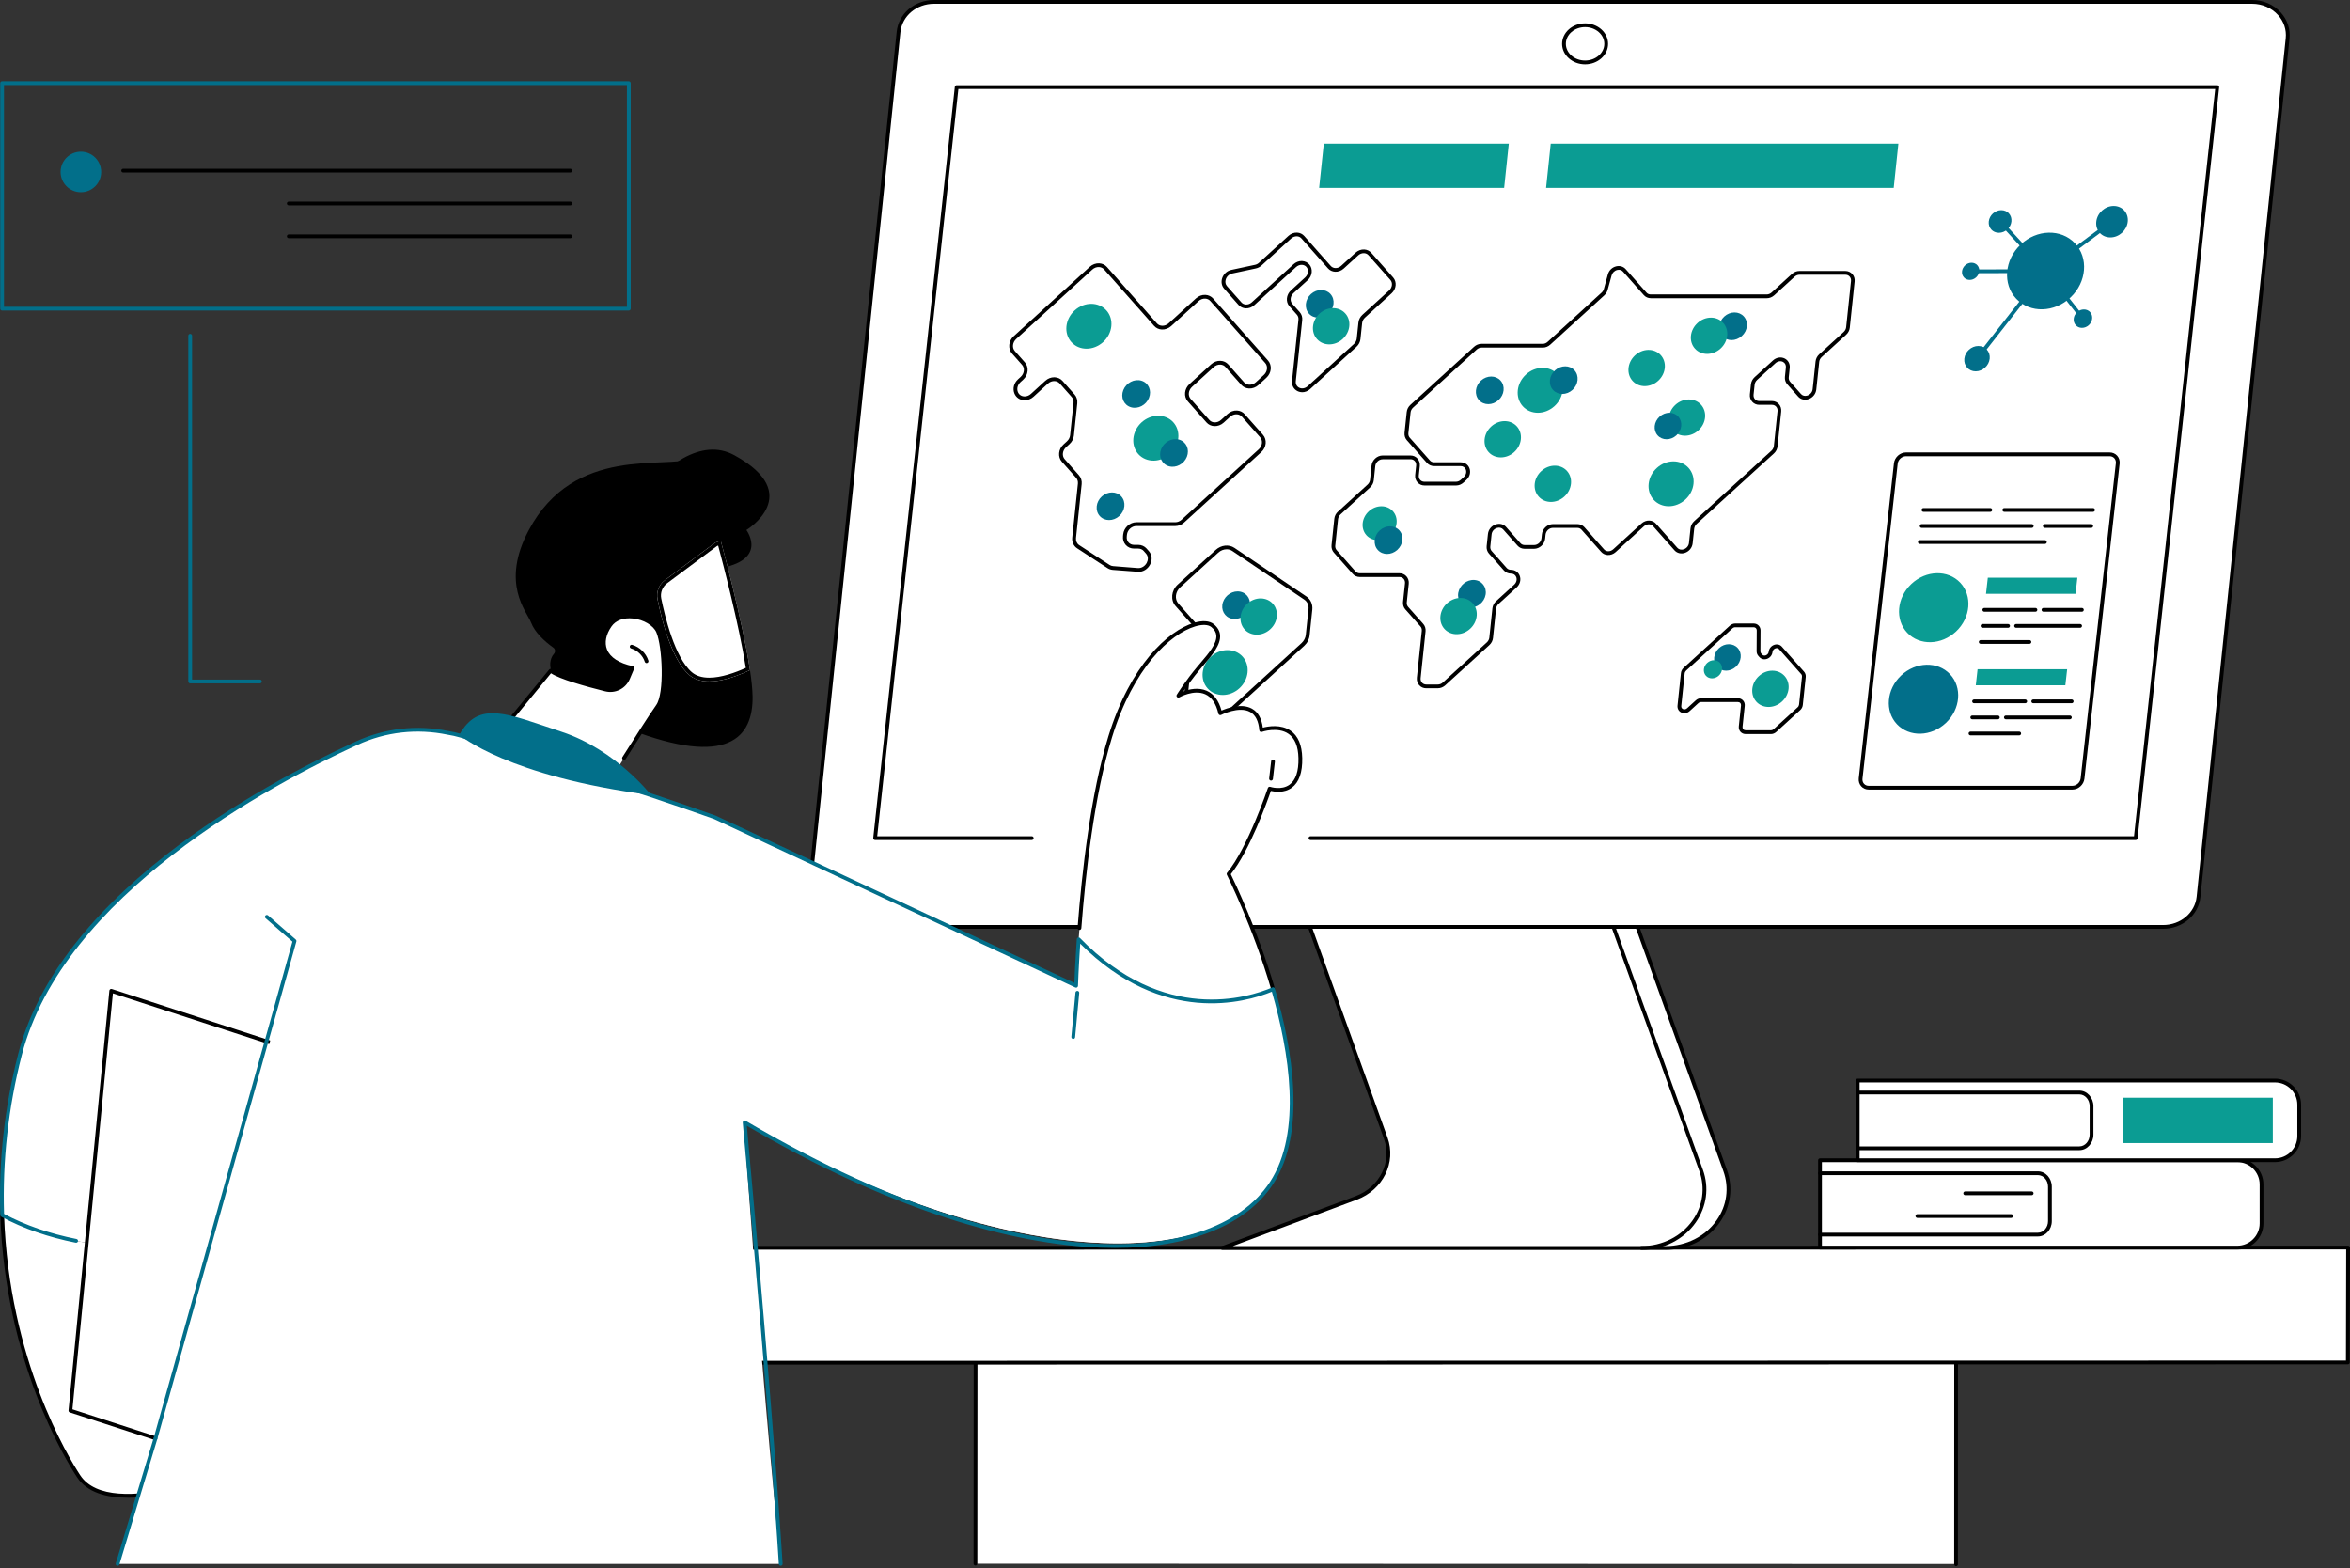 <svg width="1247" height="832" viewBox="0 0 1247 832" fill="none" xmlns="http://www.w3.org/2000/svg">
<rect x="0" y="0" width="1247" height="832" fill="#333333" stroke="none"/>
<g clip-path="url(#clip0_121_503)">
<path d="M517.41 829.71L517.71 714.21C518.12 712.66 519.2 711.63 520.41 711.63H692.99L1036.85 710.62C1037.67 710.62 1038.26 711.7 1038.02 712.78L1038.57 829.88L517.42 829.72L517.41 829.71Z" fill="white"/>
<path d="M1037.98 831.04C1037.43 831.04 1036.98 830.59 1036.98 830.04L1037.01 712.78C1037.01 712.71 1037.01 712.63 1037.03 712.56C1037.14 712.06 1036.92 711.67 1036.81 711.61L692.969 712.63H520.389C519.689 712.63 518.999 713.33 518.689 714.35L518.619 829.69C518.619 830.24 518.169 830.69 517.619 830.69C517.069 830.69 516.619 830.24 516.619 829.69L516.689 714.21C516.689 714.12 516.699 714.04 516.719 713.95C517.249 711.96 518.719 710.62 520.379 710.62H692.959L1036.82 709.61C1037.43 709.61 1038 709.9 1038.42 710.42C1038.94 711.06 1039.15 711.99 1038.99 712.87L1038.96 830.03C1038.96 830.58 1038.51 831.03 1037.96 831.03L1037.98 831.04Z" fill="black"/>
<path d="M321.141 723.081L320.961 662.141L1246 661.98L1245.86 722.93L321.141 723.081Z" fill="white"/>
<path d="M321.141 724.081C320.591 724.081 320.141 723.631 320.141 723.081L319.961 662.13C319.961 661.86 320.061 661.61 320.251 661.42C320.441 661.23 320.691 661.13 320.961 661.13L1246 660.98C1246.27 660.98 1246.52 661.091 1246.71 661.271C1246.9 661.461 1247 661.71 1247 661.98L1246.86 722.93C1246.86 723.48 1246.41 723.93 1245.86 723.93L321.141 724.081ZM321.961 663.13L322.131 722.081L1244.85 721.93L1244.98 662.98L321.951 663.13H321.961Z" fill="black"/>
<path d="M1187.22 661.99H965.771V615.64H1187.22C1194.31 615.64 1200.06 621.39 1200.06 628.48V649.14C1200.06 656.23 1194.31 661.98 1187.22 661.98V661.99Z" fill="white"/>
<path d="M1187.22 662.98H965.77C965.22 662.98 964.77 662.53 964.77 661.98V615.63C964.77 615.08 965.22 614.63 965.77 614.63H1187.22C1194.85 614.63 1201.06 620.84 1201.06 628.47V649.13C1201.06 656.76 1194.85 662.97 1187.22 662.97V662.98ZM966.77 660.98H1187.22C1193.75 660.98 1199.06 655.67 1199.06 649.14V628.48C1199.06 621.95 1193.75 616.64 1187.22 616.64H966.77V660.99V660.98Z" fill="black"/>
<path d="M1081.39 656.08H965.779C965.229 656.08 964.779 655.63 964.779 655.08C964.779 654.53 965.229 654.08 965.779 654.08H1081.39C1084.35 654.08 1086.77 651.33 1086.77 647.95V629.66C1086.77 626.28 1084.36 623.53 1081.39 623.53H965.779C965.229 623.53 964.779 623.08 964.779 622.53C964.779 621.98 965.229 621.53 965.779 621.53H1081.39C1085.46 621.53 1088.77 625.18 1088.77 629.66V647.95C1088.77 652.43 1085.46 656.08 1081.39 656.08Z" fill="black"/>
<path d="M1078.09 634.18H1042.82C1042.27 634.18 1041.82 633.73 1041.82 633.18C1041.82 632.63 1042.27 632.18 1042.82 632.18H1078.09C1078.64 632.18 1079.09 632.63 1079.09 633.18C1079.09 633.73 1078.64 634.18 1078.09 634.18Z" fill="black"/>
<path d="M1067.21 646.24H1017.44C1016.89 646.24 1016.44 645.79 1016.44 645.24C1016.44 644.69 1016.89 644.24 1017.44 644.24H1067.21C1067.76 644.24 1068.21 644.69 1068.21 645.24C1068.21 645.79 1067.76 646.24 1067.21 646.24Z" fill="black"/>
<path d="M1207.22 615.63H985.771V573.34H1207.22C1214.31 573.34 1220.06 579.09 1220.06 586.18V602.78C1220.06 609.87 1214.31 615.62 1207.22 615.62V615.63Z" fill="white"/>
<path d="M1207.22 616.63H985.77C985.22 616.63 984.77 616.18 984.77 615.63V573.34C984.77 572.79 985.22 572.34 985.77 572.34H1207.22C1214.85 572.34 1221.06 578.55 1221.06 586.18V602.78C1221.06 610.41 1214.85 616.62 1207.22 616.62V616.63ZM986.77 614.63H1207.22C1213.75 614.63 1219.06 609.32 1219.06 602.79V586.19C1219.06 579.66 1213.75 574.35 1207.22 574.35H986.77V614.64V614.63Z" fill="black"/>
<path d="M1103.37 610.29H985.779C985.229 610.29 984.779 609.84 984.779 609.29C984.779 608.74 985.229 608.29 985.779 608.29H1103.37C1106.39 608.29 1108.86 605.49 1108.86 602.04V586.95C1108.86 583.5 1106.4 580.7 1103.37 580.7H985.779C985.229 580.7 984.779 580.25 984.779 579.7C984.779 579.15 985.229 578.7 985.779 578.7H1103.37C1107.5 578.7 1110.86 582.4 1110.86 586.95V602.04C1110.86 606.59 1107.5 610.29 1103.37 610.29Z" fill="black"/>
<path d="M1126.48 606.52H1206.05V582.46H1126.48V606.52Z" fill="#0B9C93"/>
<path d="M695.13 491.97L735.34 603.92C739.93 616.71 733.04 630.63 719.63 635.64L648.66 662.18H883.82C906.64 662.18 922.73 641.28 915.46 621.09L868.91 491.82L695.14 491.96L695.13 491.97Z" fill="white"/>
<path d="M883.81 663.18H648.65C648.17 663.18 647.75 662.83 647.67 662.36C647.58 661.88 647.85 661.42 648.3 661.25L719.27 634.71C732.15 629.89 738.8 616.52 734.39 604.26L694.18 492.31C693.99 491.79 694.26 491.22 694.78 491.03C695.3 490.84 695.87 491.11 696.06 491.63L736.27 603.58C741.05 616.88 733.88 631.37 719.96 636.58L654.17 661.18H883.8C894.76 661.18 904.89 656.07 910.9 647.52C916.36 639.75 917.67 630.24 914.5 621.43L867.95 492.16C867.76 491.64 868.03 491.07 868.55 490.88C869.07 490.69 869.64 490.96 869.83 491.48L916.38 620.75C919.78 630.18 918.38 640.36 912.54 648.67C906.16 657.75 895.41 663.18 883.8 663.18H883.81Z" fill="black"/>
<path d="M871.061 663.18C870.511 663.18 870.061 662.73 870.061 662.18C870.061 661.63 870.511 661.18 871.061 661.18C882.021 661.18 892.151 656.08 898.161 647.52C903.621 639.75 904.931 630.24 901.761 621.43L855.231 492.23C855.041 491.71 855.311 491.14 855.831 490.95C856.351 490.76 856.921 491.03 857.111 491.55L903.641 620.75C907.041 630.18 905.641 640.359 899.801 648.669C893.421 657.749 882.671 663.18 871.061 663.18Z" fill="black"/>
<path d="M448.36 491.82H1147.82C1157.55 491.82 1165.7 484.92 1166.64 475.87L1213.91 20.34C1214.99 9.97 1206.25 0.99 1195.09 0.99H495.62C485.89 0.99 477.74 7.89 476.8 16.94L429.53 472.47C428.45 482.84 437.19 491.82 448.35 491.82H448.36Z" fill="white"/>
<path d="M1147.81 492.82H448.36C442.49 492.82 436.94 490.41 433.15 486.2C429.66 482.33 428.03 477.41 428.55 472.37L475.81 16.84C476.81 7.24 485.32 0 495.62 0H1195.08C1200.95 0 1206.5 2.41 1210.29 6.62C1213.78 10.49 1215.41 15.41 1214.89 20.45L1167.62 475.98C1166.62 485.58 1158.11 492.82 1147.81 492.82ZM495.62 2C486.35 2 478.69 8.47 477.8 17.05L430.53 472.58C430.07 477.06 431.52 481.42 434.63 484.87C438.04 488.66 443.05 490.83 448.35 490.83H1147.81C1157.08 490.83 1164.74 484.36 1165.63 475.78L1212.9 20.25C1213.36 15.77 1211.91 11.41 1208.8 7.96C1205.39 4.17 1200.38 2 1195.08 2H495.62Z" fill="black"/>
<path d="M1133.29 445.72H695.391C694.841 445.72 694.391 445.27 694.391 444.72C694.391 444.17 694.841 443.72 695.391 443.72H1132.39L1175.47 47.21H508.551L465.481 443.72H547.491C548.041 443.72 548.491 444.17 548.491 444.72C548.491 445.27 548.041 445.72 547.491 445.72H464.371C464.091 445.72 463.821 445.6 463.631 445.39C463.441 445.18 463.351 444.9 463.381 444.61L506.671 46.1C506.721 45.59 507.151 45.21 507.661 45.21H1176.59C1176.87 45.21 1177.14 45.33 1177.33 45.54C1177.52 45.75 1177.61 46.03 1177.58 46.32L1134.29 444.83C1134.24 445.34 1133.81 445.72 1133.3 445.72H1133.29Z" fill="black"/>
<path d="M841.11 34.12C834.38 34.12 828.91 29.24 828.91 23.25C828.91 17.26 834.38 12.38 841.11 12.38C847.84 12.38 853.31 17.26 853.31 23.25C853.31 29.24 847.84 34.12 841.11 34.12ZM841.11 14.37C835.49 14.37 830.91 18.35 830.91 23.24C830.91 28.13 835.49 32.11 841.11 32.11C846.73 32.11 851.31 28.13 851.31 23.24C851.31 18.35 846.73 14.37 841.11 14.37Z" fill="black"/>
<path d="M763.01 365.2H756.81C755.35 365.2 754.03 364.63 753.09 363.58C752.13 362.52 751.7 361.11 751.85 359.62L754.46 334.78C754.56 333.87 754.3 333.02 753.74 332.39L745.71 323.33C744.79 322.29 744.35 320.86 744.5 319.4L745.54 309.53C745.64 308.61 745.38 307.75 744.81 307.12C744.25 306.5 743.46 306.16 742.58 306.16H721.55C720.1 306.16 718.73 305.56 717.81 304.51L707.78 293.19C706.86 292.15 706.42 290.72 706.57 289.26L708.04 275.26C708.19 273.82 708.88 272.47 709.99 271.46L725.7 257.12C726.43 256.45 726.91 255.53 727.01 254.59L727.8 247.05C728.11 244.09 730.76 241.68 733.69 241.68H748.44C749.9 241.68 751.22 242.25 752.16 243.3C753.12 244.36 753.55 245.77 753.4 247.26L752.88 252.25C752.78 253.17 753.04 254.03 753.61 254.66C754.17 255.28 754.96 255.62 755.84 255.62H772.59C773.51 255.62 774.46 255.24 775.19 254.57L776.7 253.19C777.91 252.09 778.34 250.49 777.81 249.13C777.36 247.97 776.35 247.3 775.04 247.3H760.97C759.52 247.3 758.15 246.7 757.23 245.65L746.52 233.56C745.6 232.52 745.16 231.09 745.31 229.63L746.47 218.62C746.62 217.18 747.31 215.83 748.42 214.82L782.18 184.01C783.29 183 784.69 182.44 786.12 182.44H818.64C819.56 182.44 820.51 182.06 821.23 181.39L849.88 155.25C850.46 154.72 850.87 154.05 851.08 153.32L853.2 145.61C853.79 143.46 855.51 141.81 857.67 141.31C859.57 140.87 861.44 141.43 862.66 142.81L873.7 155.27C874.25 155.9 875.05 156.24 875.95 156.24H937.5C938.42 156.24 939.37 155.86 940.1 155.19L950.88 145.36C951.99 144.35 953.39 143.79 954.82 143.79H979.18C980.64 143.79 981.96 144.36 982.9 145.41C983.86 146.47 984.3 147.88 984.14 149.37L981.57 173.83C981.42 175.27 980.73 176.62 979.62 177.63L966.65 189.46C965.92 190.13 965.44 191.05 965.34 191.99L963.79 206.7C963.54 209.06 961.9 211.06 959.6 211.8C957.54 212.46 955.51 211.95 954.16 210.42L948.36 203.88C947.44 202.84 947 201.4 947.15 199.95L947.66 195.05C947.8 193.71 947.22 192.57 946.11 192.01C944.85 191.38 943.28 191.66 942.1 192.73L932.38 201.6C931.65 202.27 931.17 203.19 931.07 204.13L930.51 209.42C930.41 210.34 930.68 211.2 931.25 211.83C931.81 212.45 932.6 212.79 933.48 212.79H940.22C941.68 212.79 943 213.36 943.94 214.41C944.9 215.47 945.33 216.88 945.18 218.37L943.24 236.82C943.09 238.26 942.4 239.61 941.29 240.62L900.31 278.01C899.58 278.68 899.1 279.6 899 280.54L898.19 288.28C897.94 290.64 896.3 292.64 894 293.38C891.97 294.03 889.88 293.5 888.55 292L877.19 279.18C876.68 278.6 875.94 278.26 875.12 278.21C874.13 278.15 873.13 278.54 872.34 279.25L857.35 292.93C856.17 294 854.63 294.58 853.12 294.49C851.76 294.42 850.54 293.84 849.66 292.85L839.22 281.06C838.66 280.43 837.87 280.09 836.97 280.09H824.05C822.1 280.09 820.35 281.69 820.14 283.67L819.91 285.83C819.6 288.79 816.95 291.2 814.02 291.2H809.03C807.58 291.2 806.21 290.6 805.29 289.55L797.66 280.94C796.85 280.03 795.61 279.73 794.32 280.14C792.78 280.64 791.67 281.97 791.5 283.54L790.82 289.99C790.73 290.9 790.98 291.75 791.54 292.38L799.51 301.37C800.07 302 800.86 302.34 801.76 302.34C803.88 302.34 805.65 303.53 806.4 305.45C807.23 307.59 806.59 310.05 804.77 311.71L795.19 320.45C794.46 321.12 793.98 322.04 793.88 322.98L792.25 338.5C792.1 339.94 791.41 341.29 790.3 342.3L766.93 363.62C765.82 364.63 764.42 365.19 762.99 365.19L763.01 365.2ZM733.69 243.7C731.74 243.7 729.99 245.3 729.78 247.28L728.99 254.82C728.84 256.26 728.15 257.61 727.04 258.62L711.33 272.96C710.6 273.63 710.12 274.55 710.02 275.49L708.55 289.49C708.45 290.4 708.71 291.25 709.27 291.88L719.3 303.2C719.86 303.83 720.65 304.17 721.55 304.17H742.58C744.04 304.17 745.36 304.74 746.3 305.79C747.25 306.85 747.69 308.26 747.54 309.75L746.5 319.62C746.4 320.53 746.66 321.38 747.22 322.01L755.25 331.07C756.17 332.11 756.61 333.54 756.46 335L753.85 359.84C753.75 360.76 754.01 361.62 754.59 362.25C755.14 362.87 755.94 363.21 756.82 363.21H763.02C763.94 363.21 764.89 362.83 765.62 362.16L788.99 340.84C789.72 340.17 790.2 339.25 790.3 338.31L791.93 322.79C792.08 321.35 792.77 320 793.88 318.99L803.46 310.25C804.67 309.15 805.1 307.55 804.57 306.19C804.12 305.03 803.11 304.36 801.8 304.36C800.35 304.36 798.98 303.76 798.06 302.71L790.09 293.72C789.17 292.68 788.73 291.25 788.88 289.79L789.56 283.34C789.81 280.98 791.45 278.98 793.75 278.24C795.81 277.58 797.84 278.1 799.19 279.62L806.82 288.23C807.38 288.86 808.17 289.2 809.07 289.2H814.06C816.01 289.2 817.76 287.6 817.97 285.62L818.2 283.46C818.51 280.5 821.16 278.09 824.09 278.09H837.01C838.46 278.09 839.83 278.69 840.75 279.74L851.19 291.53C851.7 292.11 852.44 292.45 853.26 292.5C854.24 292.56 855.25 292.17 856.04 291.46L871.03 277.78C872.21 276.71 873.75 276.13 875.26 276.22C876.62 276.29 877.84 276.87 878.72 277.86L890.08 290.68C890.89 291.59 892.14 291.89 893.42 291.48C894.96 290.98 896.07 289.65 896.24 288.08L897.05 280.34C897.2 278.9 897.89 277.55 899 276.54L939.98 239.15C940.71 238.48 941.19 237.56 941.29 236.62L943.23 218.17C943.33 217.25 943.07 216.39 942.49 215.76C941.94 215.14 941.14 214.8 940.26 214.8H933.52C932.06 214.8 930.74 214.23 929.8 213.18C928.85 212.12 928.4 210.71 928.56 209.22L929.12 203.93C929.27 202.49 929.96 201.15 931.07 200.13L940.79 191.26C942.58 189.62 945.04 189.22 947.05 190.23C948.91 191.17 949.92 193.1 949.69 195.26L949.18 200.16C949.08 201.07 949.34 201.92 949.9 202.55L955.7 209.09C956.51 210 957.76 210.3 959.04 209.89C960.58 209.39 961.69 208.06 961.86 206.49L963.41 191.78C963.56 190.34 964.25 188.99 965.36 187.98L978.33 176.15C979.06 175.48 979.54 174.56 979.64 173.62L982.21 149.16C982.31 148.24 982.04 147.38 981.47 146.75C980.92 146.13 980.12 145.79 979.24 145.79H954.88C953.96 145.79 953.01 146.17 952.28 146.84L941.5 156.67C940.39 157.68 938.99 158.24 937.56 158.24H876.01C874.56 158.24 873.19 157.64 872.27 156.59L861.23 144.13C860.49 143.29 859.38 142.97 858.19 143.25C856.74 143.59 855.59 144.69 855.19 146.14L853.07 153.85C852.77 154.95 852.15 155.94 851.29 156.73L822.64 182.87C821.53 183.88 820.13 184.44 818.7 184.44H786.18C785.26 184.44 784.31 184.82 783.58 185.49L749.82 216.3C749.09 216.97 748.61 217.89 748.51 218.83L747.35 229.84C747.26 230.75 747.51 231.6 748.07 232.23L758.78 244.32C759.33 244.95 760.13 245.29 761.03 245.29H775.1C777.22 245.29 778.99 246.48 779.74 248.4C780.57 250.54 779.93 253 778.11 254.66L776.6 256.04C775.49 257.05 774.09 257.61 772.66 257.61H755.91C754.45 257.61 753.13 257.04 752.19 255.99C751.24 254.93 750.8 253.52 750.95 252.03L751.47 247.04C751.57 246.12 751.31 245.26 750.73 244.63C750.18 244.01 749.38 243.67 748.5 243.67H733.75L733.69 243.7Z" fill="black"/>
<path d="M939.721 389.5H926.291C925.231 389.5 924.261 389.08 923.581 388.32C922.881 387.55 922.561 386.52 922.681 385.44L923.841 374.36C923.891 373.85 923.751 373.37 923.441 373.03C923.141 372.69 922.701 372.51 922.211 372.51H902.681C902.151 372.51 901.611 372.73 901.191 373.12L896.611 377.3C895.321 378.48 893.541 378.77 892.091 378.03C890.731 377.34 889.991 375.94 890.161 374.36L891.971 357.11C892.081 356.07 892.581 355.11 893.371 354.38L917.931 331.97C918.731 331.24 919.731 330.84 920.771 330.84H930.571C931.561 330.84 932.491 331.22 933.161 331.9C933.841 332.58 934.211 333.51 934.211 334.51L934.141 345.58C934.141 346.01 934.281 346.41 934.541 346.71L935.081 347.32C935.721 348.04 936.591 347.86 936.931 347.75C937.611 347.53 938.441 346.89 938.561 345.78C938.741 344.08 939.921 342.65 941.571 342.12C943.041 341.65 944.561 342.03 945.531 343.13L957.311 356.43C957.981 357.19 958.311 358.23 958.191 359.29L956.641 374.08C956.531 375.11 956.041 376.08 955.241 376.81L942.561 388.38C941.761 389.11 940.751 389.51 939.721 389.51V389.5ZM902.681 370.5H922.211C923.271 370.5 924.241 370.92 924.921 371.68C925.621 372.45 925.941 373.48 925.821 374.56L924.661 385.64C924.611 386.15 924.751 386.63 925.061 386.97C925.361 387.31 925.801 387.49 926.291 387.49H939.721C940.251 387.49 940.791 387.27 941.211 386.88L953.891 375.31C954.321 374.92 954.591 374.39 954.651 373.85L956.201 359.06C956.251 358.55 956.111 358.08 955.811 357.74L944.031 344.44C943.391 343.72 942.521 343.9 942.181 344.01C941.501 344.23 940.671 344.87 940.551 345.98C940.371 347.68 939.191 349.11 937.541 349.64C936.071 350.11 934.551 349.72 933.581 348.63L933.041 348.02C932.451 347.35 932.131 346.48 932.131 345.55L932.201 334.48C932.201 334.01 932.041 333.59 931.741 333.29C931.441 332.99 931.021 332.82 930.571 332.82H920.771C920.241 332.82 919.701 333.04 919.281 333.43L894.721 355.84C894.301 356.23 894.021 356.76 893.961 357.3L892.151 374.55C892.071 375.3 892.381 375.91 892.991 376.22C893.551 376.5 894.451 376.54 895.261 375.8L899.841 371.62C900.641 370.89 901.651 370.49 902.681 370.49V370.5Z" fill="black"/>
<path d="M638.19 407.02C636.1 407.02 634.18 406.18 632.78 404.59L627.57 398.71C626.22 397.19 625.57 395.08 625.8 392.95L629.99 353.1C630.21 350.97 631.24 348.97 632.89 347.47L635.81 344.81C638.43 342.42 638.87 338.57 636.79 336.22L623.82 321.58C621.02 318.42 621.52 313.31 624.94 310.18L645.08 291.81C647.99 289.16 652.1 288.71 655.08 290.72L693.27 316.52C695.47 318.01 696.66 320.66 696.37 323.45L694.94 337.08C694.72 339.21 693.69 341.21 692.04 342.71L650.78 380.36C649.52 381.51 648.69 383.1 648.52 384.72L647.02 399.04C646.65 402.54 644.21 405.51 640.79 406.61C639.92 406.89 639.05 407.03 638.21 407.03L638.19 407.02ZM650.9 291.46C649.34 291.46 647.72 292.08 646.41 293.28L626.27 311.65C623.65 314.04 623.21 317.89 625.3 320.24L638.27 334.88C641.07 338.04 640.57 343.15 637.14 346.28L634.22 348.94C632.96 350.09 632.13 351.68 631.96 353.3L627.77 393.15C627.6 394.76 628.06 396.26 629.05 397.38L634.26 403.26C635.7 404.88 637.9 405.42 640.15 404.69C642.81 403.84 644.71 401.53 645 398.82L646.5 384.5C646.72 382.37 647.75 380.37 649.4 378.87L690.66 341.22C691.92 340.07 692.74 338.48 692.91 336.86L694.34 323.22C694.56 321.14 693.73 319.25 692.11 318.16L653.92 292.36C653.01 291.75 651.96 291.45 650.87 291.45L650.9 291.46Z" fill="black"/>
<path d="M604.08 303.44C603.82 303.44 603.55 303.42 603.28 303.39L602.25 303.27L590.5 302.39C589.49 302.31 588.52 301.99 587.7 301.45L571.55 290.92C569.72 289.73 568.73 287.57 568.97 285.28L571.98 256.65C572.1 255.47 571.77 254.36 571.04 253.54L563.46 244.98C561.21 242.43 561.6 238.32 564.35 235.82L566.17 234.16C567.11 233.3 567.72 232.12 567.85 230.91L569.65 213.78C569.77 212.6 569.44 211.49 568.71 210.67L562.33 203.47C561.66 202.71 560.7 202.26 559.63 202.21C558.38 202.13 557.06 202.63 556.06 203.55L548.44 210.5C547.12 211.71 545.45 212.37 543.75 212.37C541.25 212.37 539.15 210.96 538.27 208.7C537.29 206.16 538.05 203.24 540.21 201.26L541.62 199.97C543.56 198.2 543.9 195.34 542.36 193.61L537.01 187.57C534.75 185.02 535.15 180.91 537.9 178.41L578.27 141.58C579.67 140.3 581.52 139.62 583.3 139.72C584.91 139.81 586.36 140.49 587.39 141.66L613.91 171.59C614.58 172.35 615.54 172.8 616.6 172.85C617.87 172.92 619.17 172.43 620.17 171.51L634.62 158.33C636.02 157.05 637.85 156.37 639.65 156.47C641.26 156.56 642.71 157.24 643.74 158.41L672.87 191.3C675.12 193.85 674.73 197.96 671.98 200.46L667.8 204.28C666.4 205.56 664.57 206.24 662.77 206.14C661.16 206.06 659.71 205.37 658.68 204.21L650.28 194.73C649.61 193.97 648.65 193.52 647.59 193.47C646.32 193.4 645.02 193.89 644.02 194.81L632.54 205.28C630.6 207.05 630.26 209.91 631.8 211.64L641.73 222.85C642.4 223.61 643.36 224.06 644.42 224.11C645.69 224.18 646.99 223.69 647.99 222.77L651.37 219.69C652.77 218.41 654.6 217.73 656.4 217.83C658.01 217.92 659.46 218.6 660.49 219.77L670.19 230.72C672.44 233.27 672.05 237.38 669.3 239.88L628.35 277.25C627.03 278.46 625.36 279.12 623.66 279.12H603.03C600.53 279.12 598.28 281.18 598.01 283.71L597.91 284.71C597.78 285.91 598.12 287.02 598.87 287.85C599.59 288.65 600.63 289.1 601.78 289.1H603.98C605.7 289.1 607.31 289.81 608.4 291.04L609.62 292.42C611.33 294.35 611.59 297.08 610.29 299.55C609.02 301.98 606.64 303.45 604.09 303.45L604.08 303.44ZM559.41 200.2C559.52 200.2 559.63 200.2 559.75 200.2C561.36 200.29 562.81 200.97 563.84 202.13L570.22 209.33C571.31 210.56 571.83 212.26 571.65 213.98L569.85 231.11C569.67 232.82 568.85 234.42 567.53 235.62L565.71 237.28C563.77 239.05 563.43 241.91 564.97 243.64L572.55 252.2C573.64 253.43 574.16 255.12 573.98 256.85L570.97 285.48C570.81 287.04 571.44 288.44 572.65 289.23L588.8 299.76C589.34 300.11 589.98 300.33 590.66 300.38L603.53 301.4C605.97 301.69 607.75 300.08 608.52 298.61C609.23 297.26 609.49 295.28 608.12 293.73L606.9 292.35C606.18 291.53 605.14 291.08 603.97 291.08H601.77C600.05 291.08 598.48 290.4 597.38 289.17C596.25 287.92 595.73 286.25 595.92 284.49L596.02 283.49C596.39 279.97 599.53 277.11 603.03 277.11H623.66C624.84 277.11 626.06 276.62 627 275.76L667.95 238.39C669.89 236.62 670.22 233.76 668.69 232.03L658.99 221.08C658.32 220.32 657.36 219.87 656.29 219.82C655.04 219.75 653.72 220.24 652.72 221.16L649.34 224.24C647.94 225.52 646.11 226.19 644.31 226.1C642.7 226.01 641.25 225.33 640.22 224.16L630.29 212.95C628.03 210.4 628.43 206.29 631.18 203.79L642.66 193.32C644.06 192.04 645.88 191.35 647.69 191.46C649.3 191.54 650.75 192.23 651.78 193.39L660.18 202.87C660.85 203.63 661.81 204.08 662.88 204.13C664.13 204.2 665.44 203.71 666.45 202.79L670.63 198.97C672.57 197.2 672.91 194.34 671.37 192.61L642.24 159.72C641.57 158.96 640.61 158.51 639.54 158.46C638.29 158.39 636.97 158.88 635.97 159.8L621.52 172.98C620.12 174.26 618.28 174.94 616.49 174.84C614.88 174.76 613.43 174.07 612.4 172.9L585.88 142.97C585.21 142.21 584.25 141.76 583.18 141.71C581.93 141.63 580.61 142.13 579.61 143.05L539.24 179.88C537.3 181.65 536.96 184.51 538.5 186.24L543.85 192.28C546.1 194.83 545.71 198.94 542.96 201.44L541.55 202.73C540 204.14 539.44 206.2 540.12 207.96C540.7 209.46 542.05 210.35 543.73 210.35C544.91 210.35 546.13 209.86 547.07 209L554.69 202.05C556 200.85 557.7 200.18 559.38 200.18L559.41 200.2Z" fill="black"/>
<path d="M691 208.11C690.13 208.11 689.27 207.91 688.47 207.51C686.46 206.49 685.36 204.41 685.61 202.06L689.01 169.71C689.12 168.67 688.83 167.71 688.19 166.99L684.2 162.49C682.14 160.16 682.5 156.4 685.01 154.11L692.57 147.21C694.28 145.65 694.57 143.15 693.23 141.63C692.64 140.97 691.81 140.58 690.88 140.53C689.78 140.48 688.63 140.9 687.74 141.71L665.6 161.91C664.32 163.08 662.64 163.7 661.01 163.61C659.54 163.53 658.21 162.9 657.26 161.84L649.57 153.16C648.26 151.69 647.88 149.61 648.53 147.62C649.26 145.39 651.13 143.7 653.4 143.21L665.98 140.51C666.75 140.35 667.47 139.97 668.07 139.42L683.73 125.13C685.01 123.96 686.67 123.34 688.32 123.43C689.79 123.51 691.12 124.14 692.07 125.2L706.19 141.14C706.78 141.8 707.61 142.19 708.54 142.24C709.66 142.3 710.79 141.87 711.68 141.06L719.33 134.08C720.61 132.91 722.27 132.29 723.92 132.38C725.39 132.46 726.72 133.09 727.67 134.15L739.27 147.25C741.33 149.58 740.97 153.34 738.46 155.63L724.29 168.56C723.46 169.32 722.92 170.36 722.81 171.42L721.92 179.89C721.76 181.45 721 182.92 719.8 184.01L695.25 206.41C694.01 207.54 692.49 208.13 690.99 208.13L691 208.11ZM690.68 138.51C690.78 138.51 690.88 138.51 690.99 138.51C692.46 138.59 693.79 139.22 694.74 140.28C696.8 142.61 696.44 146.37 693.93 148.66L686.37 155.56C684.66 157.12 684.37 159.62 685.71 161.14L689.7 165.64C690.7 166.77 691.18 168.32 691.01 169.9L687.61 202.25C687.45 203.77 688.11 205.07 689.38 205.71C690.81 206.43 692.59 206.11 693.92 204.9L718.47 182.5C719.3 181.74 719.84 180.7 719.95 179.64L720.84 171.17C721 169.61 721.76 168.14 722.96 167.05L737.13 154.12C738.84 152.56 739.13 150.06 737.79 148.54L726.19 135.44C725.6 134.78 724.77 134.39 723.84 134.34C722.73 134.29 721.59 134.71 720.7 135.52L713.05 142.5C711.77 143.67 710.09 144.29 708.46 144.2C706.99 144.12 705.66 143.49 704.71 142.43L690.59 126.49C690 125.83 689.17 125.44 688.24 125.39C687.13 125.34 685.99 125.76 685.1 126.57L669.44 140.86C668.58 141.65 667.53 142.19 666.42 142.43L653.84 145.13C652.26 145.47 650.97 146.65 650.45 148.21C650.01 149.54 650.24 150.85 651.08 151.8L658.77 160.48C659.36 161.14 660.19 161.53 661.13 161.58C662.24 161.64 663.38 161.21 664.27 160.4L686.41 140.2C687.61 139.11 689.16 138.49 690.7 138.49L690.68 138.51Z" fill="black"/>
<path d="M642.569 348.44C637.429 353.09 636.639 360.62 640.799 365.27C644.959 369.92 652.499 369.92 657.629 365.27C662.769 360.62 663.559 353.09 659.399 348.44C655.239 343.79 647.699 343.79 642.569 348.44Z" fill="#0B9C93"/>
<path d="M726.409 271.25C722.529 274.76 721.929 280.46 725.069 283.97C728.209 287.48 733.909 287.48 737.789 283.97C741.669 280.46 742.269 274.76 739.129 271.25C735.989 267.74 730.289 267.74 726.409 271.25Z" fill="#0B9C93"/>
<path d="M809.78 198.69C804.64 203.34 803.85 210.87 808.01 215.52C812.17 220.17 819.71 220.17 824.84 215.52C829.98 210.87 830.77 203.34 826.61 198.69C822.45 194.04 814.91 194.04 809.78 198.69Z" fill="#0B9C93"/>
<path d="M879.21 248.29C874.07 252.94 873.28 260.47 877.44 265.12C881.6 269.77 889.14 269.77 894.27 265.12C899.41 260.47 900.2 252.94 896.04 248.29C891.88 243.64 884.34 243.64 879.21 248.29Z" fill="#0B9C93"/>
<path d="M570.28 164.7C565.14 169.35 564.35 176.88 568.51 181.53C572.67 186.18 580.21 186.18 585.34 181.53C590.48 176.88 591.27 169.35 587.11 164.7C582.95 160.05 575.41 160.05 570.28 164.7Z" fill="#0B9C93"/>
<path d="M584.66 263.43C581.5 266.29 581.01 270.93 583.57 273.8C586.13 276.66 590.77 276.66 593.94 273.8C597.1 270.94 597.591 266.3 595.031 263.43C592.471 260.57 587.83 260.57 584.66 263.43Z" fill="#026F8A"/>
<path d="M732.18 281.42C729.02 284.28 728.53 288.92 731.09 291.79C733.65 294.65 738.29 294.65 741.46 291.79C744.62 288.93 745.11 284.29 742.55 281.42C739.99 278.56 735.35 278.56 732.18 281.42Z" fill="#026F8A"/>
<path d="M695.651 156.03C692.491 158.89 692.001 163.53 694.561 166.4C697.121 169.26 701.761 169.26 704.931 166.4C708.091 163.54 708.581 158.9 706.021 156.03C703.461 153.17 698.821 153.17 695.651 156.03Z" fill="#026F8A"/>
<path d="M914.991 167.94C911.831 170.8 911.341 175.44 913.901 178.31C916.461 181.17 921.101 181.17 924.271 178.31C927.431 175.45 927.921 170.81 925.361 167.94C922.801 165.08 918.161 165.08 914.991 167.94Z" fill="#026F8A"/>
<path d="M785.891 201.93C782.731 204.79 782.241 209.43 784.801 212.3C787.361 215.16 792.001 215.16 795.171 212.3C798.331 209.44 798.821 204.8 796.261 201.93C793.701 199.07 789.061 199.07 785.891 201.93Z" fill="#026F8A"/>
<path d="M825.151 196.52C821.991 199.38 821.501 204.02 824.061 206.89C826.621 209.75 831.261 209.75 834.431 206.89C837.591 204.03 838.081 199.39 835.521 196.52C832.961 193.66 828.321 193.66 825.151 196.52Z" fill="#026F8A"/>
<path d="M617.851 221.08C611.731 219.25 604.741 222.88 602.251 229.19C599.751 235.5 602.691 242.11 608.811 243.94C614.931 245.77 621.911 242.14 624.411 235.83C626.911 229.52 623.971 222.91 617.851 221.08Z" fill="#0B9C93"/>
<path d="M605.681 202C601.911 200.87 597.611 203.11 596.071 207C594.531 210.89 596.341 214.95 600.111 216.08C603.881 217.21 608.181 214.97 609.721 211.08C611.261 207.19 609.451 203.13 605.681 202Z" fill="#026F8A"/>
<path d="M625.771 233.29C622.001 232.16 617.7 234.4 616.16 238.29C614.62 242.18 616.431 246.24 620.201 247.37C623.971 248.5 628.271 246.26 629.811 242.37C631.351 238.48 629.541 234.42 625.771 233.29Z" fill="#026F8A"/>
<path d="M912.2 343.88C909.17 346.62 908.7 351.07 911.16 353.82C913.62 356.57 918.07 356.56 921.1 353.82C924.13 351.08 924.6 346.63 922.14 343.88C919.68 341.14 915.23 341.14 912.2 343.88Z" fill="#026F8A"/>
<path d="M700.28 166.32C696.13 170.08 695.49 176.16 698.85 179.92C702.21 183.68 708.3 183.68 712.45 179.92C716.6 176.16 717.24 170.08 713.88 166.32C710.52 162.56 704.43 162.56 700.28 166.32Z" fill="#0B9C93"/>
<path d="M648.93 319.58C647.66 323.54 649.77 327.44 653.64 328.29C657.51 329.14 661.67 326.62 662.94 322.67C664.21 318.71 662.1 314.81 658.23 313.96C654.36 313.11 650.2 315.63 648.93 319.58Z" fill="#026F8A"/>
<path d="M658.721 325.12C657.061 330.31 659.821 335.43 664.901 336.54C669.971 337.66 675.441 334.35 677.101 329.16C678.761 323.97 676.001 318.85 670.921 317.74C665.851 316.62 660.381 319.93 658.721 325.12Z" fill="#0B9C93"/>
<path d="M901.433 228.187C905.491 224.335 905.97 218.252 902.503 214.598C899.036 210.944 892.936 211.105 888.877 214.956C884.819 218.807 884.34 224.891 887.807 228.544C891.274 232.198 897.375 232.038 901.433 228.187Z" fill="#0B9C93"/>
<path d="M791.331 226.27C787.181 230.03 786.541 236.11 789.901 239.87C793.261 243.63 799.351 243.63 803.501 239.87C807.651 236.11 808.291 230.03 804.931 226.27C801.571 222.51 795.481 222.51 791.331 226.27Z" fill="#0B9C93"/>
<path d="M817.921 249.91C813.771 253.67 813.131 259.75 816.491 263.51C819.851 267.27 825.941 267.27 830.091 263.51C834.241 259.75 834.881 253.67 831.521 249.91C828.161 246.15 822.071 246.15 817.921 249.91Z" fill="#0B9C93"/>
<path d="M900.809 171.36C896.659 175.12 896.019 181.2 899.379 184.96C902.739 188.72 908.829 188.72 912.979 184.96C917.129 181.2 917.769 175.12 914.409 171.36C911.049 167.6 904.959 167.6 900.809 171.36Z" fill="#0B9C93"/>
<path d="M773.809 314.57C773.119 318.61 775.809 322.1 779.819 322.37C783.829 322.64 787.639 319.58 788.329 315.54C789.019 311.5 786.329 308.01 782.319 307.74C778.309 307.47 774.499 310.53 773.809 314.57Z" fill="#026F8A"/>
<path d="M764.44 326.26C763.53 331.56 767.07 336.14 772.33 336.49C777.59 336.84 782.59 332.83 783.5 327.53C784.41 322.23 780.869 317.65 775.609 317.3C770.349 316.95 765.35 320.96 764.44 326.26Z" fill="#0B9C93"/>
<path d="M880.059 201.888C884.118 198.038 884.598 191.954 881.131 188.3C877.665 184.646 871.564 184.805 867.506 188.655C863.447 192.506 862.966 198.589 866.433 202.243C869.899 205.898 876 205.739 880.059 201.888Z" fill="#0B9C93"/>
<path d="M933.379 358.7C929.229 362.46 928.59 368.54 931.95 372.3C935.31 376.06 941.399 376.06 945.549 372.3C949.699 368.54 950.339 362.46 946.979 358.7C943.619 354.94 937.529 354.94 933.379 358.7Z" fill="#0B9C93"/>
<path d="M905.92 351.74C903.84 353.62 903.53 356.66 905.21 358.54C906.89 360.42 909.93 360.42 912.01 358.54C914.09 356.66 914.4 353.62 912.72 351.74C911.04 349.86 908 349.86 905.92 351.74Z" fill="#0B9C93"/>
<path d="M880.639 221.07C877.609 223.81 877.139 228.26 879.599 231.01C882.059 233.75 886.509 233.75 889.539 231.01C892.569 228.27 893.039 223.82 890.579 221.07C888.119 218.32 883.669 218.33 880.639 221.07Z" fill="#026F8A"/>
<path d="M1045.7 144.98C1045.15 144.98 1044.7 144.53 1044.7 143.98C1044.7 143.43 1045.14 142.98 1045.7 142.98L1085.19 142.86L1120.14 116.83C1120.58 116.5 1121.21 116.59 1121.54 117.03C1121.87 117.47 1121.78 118.1 1121.34 118.43L1086.13 144.66C1085.96 144.79 1085.75 144.86 1085.54 144.86L1045.72 144.98H1045.7Z" fill="#026F8A"/>
<path d="M1049.08 191.31C1048.86 191.31 1048.65 191.24 1048.46 191.1C1048.03 190.76 1047.95 190.13 1048.29 189.7L1084.2 143.91L1060.58 118.2C1060.21 117.79 1060.23 117.16 1060.64 116.79C1061.05 116.42 1061.68 116.44 1062.05 116.85L1086.24 143.19C1086.57 143.55 1086.59 144.1 1086.29 144.48L1049.86 190.94C1049.66 191.19 1049.37 191.32 1049.07 191.32L1049.08 191.31Z" fill="#026F8A"/>
<path d="M1105.3 170.08C1105 170.08 1104.71 169.95 1104.51 169.7L1084.72 144.47C1084.38 144.04 1084.46 143.41 1084.89 143.07C1085.33 142.73 1085.95 142.81 1086.29 143.24L1106.08 168.47C1106.42 168.9 1106.34 169.53 1105.91 169.87C1105.73 170.01 1105.51 170.08 1105.29 170.08H1105.3Z" fill="#026F8A"/>
<path d="M1098.75 157.789C1107.33 149.642 1108.35 136.773 1101.01 129.045C1093.68 121.317 1080.77 121.657 1072.19 129.804C1063.6 137.951 1062.59 150.82 1069.92 158.548C1077.26 166.276 1090.16 165.936 1098.75 157.789Z" fill="#026F8A"/>
<path d="M1067.33 117.52C1066.98 120.84 1064.01 123.53 1060.69 123.53C1057.37 123.53 1054.97 120.84 1055.32 117.52C1055.67 114.2 1058.64 111.51 1061.96 111.51C1065.28 111.51 1067.68 114.2 1067.33 117.52Z" fill="#026F8A"/>
<path d="M1048.58 147.2C1046.61 148.98 1043.72 148.98 1042.13 147.2C1040.54 145.42 1040.84 142.53 1042.81 140.75C1044.78 138.97 1047.67 138.97 1049.26 140.75C1050.85 142.53 1050.55 145.42 1048.58 147.2Z" fill="#026F8A"/>
<path d="M1129.07 117.63C1128.59 122.24 1124.46 125.98 1119.84 125.98C1115.22 125.98 1111.88 122.24 1112.37 117.63C1112.85 113.02 1116.98 109.28 1121.6 109.28C1126.22 109.28 1129.56 113.02 1129.07 117.63Z" fill="#026F8A"/>
<path d="M1110.19 169.08C1109.91 171.78 1107.49 173.97 1104.78 173.97C1102.07 173.97 1100.12 171.78 1100.4 169.08C1100.68 166.38 1103.1 164.19 1105.81 164.19C1108.52 164.19 1110.47 166.38 1110.19 169.08Z" fill="#026F8A"/>
<path d="M1055.81 190.31C1055.42 194.03 1052.09 197.04 1048.38 197.04C1044.67 197.04 1041.97 194.03 1042.36 190.31C1042.75 186.59 1046.08 183.58 1049.79 183.58C1053.5 183.58 1056.2 186.59 1055.81 190.31Z" fill="#026F8A"/>
<path d="M1099.69 417.95H991.64C988.96 417.95 987.03 415.78 987.33 413.09L1006.01 245.92C1006.31 243.24 1008.73 241.06 1011.41 241.06H1119.46C1122.14 241.06 1124.07 243.23 1123.77 245.92L1105.09 413.09C1104.79 415.77 1102.37 417.95 1099.69 417.95Z" fill="white"/>
<path d="M1099.69 418.95H991.64C990.06 418.95 988.64 418.33 987.63 417.2C986.62 416.07 986.16 414.57 986.33 412.98L1005.01 245.81C1005.36 242.64 1008.23 240.06 1011.4 240.06H1119.45C1121.03 240.06 1122.45 240.68 1123.46 241.81C1124.47 242.94 1124.93 244.44 1124.76 246.03L1106.08 413.2C1105.73 416.37 1102.86 418.95 1099.69 418.95ZM1011.4 242.07C1009.22 242.07 1007.24 243.85 1006.99 246.04L988.31 413.21C988.2 414.23 988.479 415.17 989.109 415.88C989.729 416.58 990.63 416.96 991.63 416.96H1099.68C1101.86 416.96 1103.84 415.18 1104.08 412.99L1122.76 245.82C1122.87 244.8 1122.59 243.86 1121.96 243.15C1121.34 242.45 1120.44 242.07 1119.44 242.07H1011.39H1011.4Z" fill="black"/>
<path d="M1110.67 271.57H1063.55C1063 271.57 1062.55 271.12 1062.55 270.57C1062.55 270.02 1063 269.57 1063.55 269.57H1110.67C1111.22 269.57 1111.67 270.02 1111.67 270.57C1111.67 271.12 1111.22 271.57 1110.67 271.57Z" fill="black"/>
<path d="M1056.14 271.57H1020.66C1020.11 271.57 1019.66 271.12 1019.66 270.57C1019.66 270.02 1020.11 269.57 1020.66 269.57H1056.14C1056.69 269.57 1057.14 270.02 1057.14 270.57C1057.14 271.12 1056.69 271.57 1056.14 271.57Z" fill="black"/>
<path d="M1109.71 280.09H1085.06C1084.51 280.09 1084.06 279.64 1084.06 279.09C1084.06 278.54 1084.51 278.09 1085.06 278.09H1109.71C1110.26 278.09 1110.71 278.54 1110.71 279.09C1110.71 279.64 1110.26 280.09 1109.71 280.09Z" fill="black"/>
<path d="M1078.14 280.09H1019.7C1019.15 280.09 1018.7 279.64 1018.7 279.09C1018.7 278.54 1019.15 278.09 1019.7 278.09H1078.14C1078.69 278.09 1079.14 278.54 1079.14 279.09C1079.14 279.64 1078.69 280.09 1078.14 280.09Z" fill="black"/>
<path d="M1085.11 288.61H1018.75C1018.2 288.61 1017.75 288.16 1017.75 287.61C1017.75 287.06 1018.2 286.61 1018.75 286.61H1085.11C1085.66 286.61 1086.11 287.06 1086.11 287.61C1086.11 288.16 1085.66 288.61 1085.11 288.61Z" fill="black"/>
<path d="M1037.99 335.045C1045.76 327.709 1046.74 316.127 1040.18 309.175C1033.62 302.223 1022 302.535 1014.23 309.87C1006.46 317.206 1005.48 328.789 1012.04 335.741C1018.6 342.693 1030.22 342.381 1037.99 335.045Z" fill="#0B9C93"/>
<path d="M1104.74 324.59H1084.35C1083.8 324.59 1083.35 324.14 1083.35 323.59C1083.35 323.04 1083.8 322.59 1084.35 322.59H1104.74C1105.29 322.59 1105.74 323.04 1105.74 323.59C1105.74 324.14 1105.29 324.59 1104.74 324.59Z" fill="black"/>
<path d="M1080.09 324.59H1052.96C1052.41 324.59 1051.96 324.14 1051.96 323.59C1051.96 323.04 1052.41 322.59 1052.96 322.59H1080.09C1080.64 322.59 1081.09 323.04 1081.09 323.59C1081.09 324.14 1080.64 324.59 1080.09 324.59Z" fill="black"/>
<path d="M1103.79 333.11H1069.83C1069.28 333.11 1068.83 332.66 1068.83 332.11C1068.83 331.56 1069.28 331.11 1069.83 331.11H1103.79C1104.34 331.11 1104.79 331.56 1104.79 332.11C1104.79 332.66 1104.34 333.11 1103.79 333.11Z" fill="black"/>
<path d="M1065.57 333.11H1052C1051.45 333.11 1051 332.66 1051 332.11C1051 331.56 1051.45 331.11 1052 331.11H1065.57C1066.12 331.11 1066.57 331.56 1066.57 332.11C1066.57 332.66 1066.12 333.11 1065.57 333.11Z" fill="black"/>
<path d="M1076.9 341.64H1051.05C1050.5 341.64 1050.05 341.19 1050.05 340.64C1050.05 340.09 1050.5 339.64 1051.05 339.64H1076.9C1077.45 339.64 1077.9 340.09 1077.9 340.64C1077.9 341.19 1077.45 341.64 1076.9 341.64Z" fill="black"/>
<path d="M1101.39 315.07H1053.86L1054.82 306.54H1102.34L1101.39 315.07Z" fill="#0B9C93"/>
<path d="M1032.57 383.607C1040.34 376.271 1041.32 364.688 1034.75 357.736C1028.19 350.785 1016.57 351.096 1008.8 358.432C1001.03 365.768 1000.05 377.35 1006.61 384.302C1013.18 391.254 1024.8 390.943 1032.57 383.607Z" fill="#026F8A"/>
<path d="M1099.32 373.15H1078.93C1078.38 373.15 1077.93 372.7 1077.93 372.15C1077.93 371.6 1078.38 371.15 1078.93 371.15H1099.32C1099.87 371.15 1100.32 371.6 1100.32 372.15C1100.32 372.7 1099.87 373.15 1099.32 373.15Z" fill="black"/>
<path d="M1074.66 373.15H1047.53C1046.98 373.15 1046.53 372.7 1046.53 372.15C1046.53 371.6 1046.98 371.15 1047.53 371.15H1074.66C1075.21 371.15 1075.66 371.6 1075.66 372.15C1075.66 372.7 1075.21 373.15 1074.66 373.15Z" fill="black"/>
<path d="M1098.36 381.68H1064.4C1063.85 381.68 1063.4 381.23 1063.4 380.68C1063.4 380.13 1063.85 379.68 1064.4 379.68H1098.36C1098.91 379.68 1099.36 380.13 1099.36 380.68C1099.36 381.23 1098.91 381.68 1098.36 381.68Z" fill="black"/>
<path d="M1060.14 381.68H1046.57C1046.02 381.68 1045.57 381.23 1045.57 380.68C1045.57 380.13 1046.02 379.68 1046.57 379.68H1060.14C1060.69 379.68 1061.14 380.13 1061.14 380.68C1061.14 381.23 1060.69 381.68 1060.14 381.68Z" fill="black"/>
<path d="M1071.48 390.2H1045.63C1045.08 390.2 1044.63 389.75 1044.63 389.2C1044.63 388.65 1045.08 388.2 1045.63 388.2H1071.48C1072.03 388.2 1072.48 388.65 1072.48 389.2C1072.48 389.75 1072.03 390.2 1071.48 390.2Z" fill="black"/>
<path d="M1095.96 363.63H1048.44L1049.39 355.1H1096.92L1095.96 363.63Z" fill="#0B9C93"/>
<path d="M798.16 99.71H699.99L702.46 76.231H800.63L798.16 99.71Z" fill="#0B9C93"/>
<path d="M1004.88 99.71H820.42L822.88 76.231H1007.35L1004.88 99.71Z" fill="#0B9C93"/>
<path d="M1.169 644.75C0.289 618.69 2.749 590.05 10.609 559.55C32.309 475.38 138.729 417.53 189.309 394.32C205.819 386.75 224.439 385.19 241.989 389.88L255.139 393.4L134.319 634.48L133.619 657.17C106.409 662.28 46.739 669.31 1.159 644.74L1.169 644.75Z" fill="white"/>
<path d="M133.63 657.17L129.89 778.58C129.89 778.58 58.73 809.09 41.76 783.33C29.44 764.63 3.5 713.78 1.17 644.74C46.76 669.3 106.42 662.28 133.63 657.17Z" fill="white"/>
<path d="M68.031 794.72C56.381 794.72 46.211 791.91 40.921 783.89C34.571 774.25 2.781 722.25 0.161 644.79C0.141 644.24 0.571 643.78 1.131 643.76C1.681 643.75 2.141 644.17 2.161 644.73C4.761 721.66 36.291 773.24 42.591 782.8C58.901 807.58 128.781 777.98 129.491 777.68C130.001 777.46 130.591 777.7 130.801 778.2C131.021 778.71 130.781 779.3 130.281 779.51C128.241 780.38 94.361 794.72 68.031 794.72Z" fill="black"/>
<path d="M183.289 795.95L37.369 748.5L59.039 525.74L293.509 601.99L183.289 795.95Z" fill="white"/>
<path d="M183.291 796.95C183.191 796.95 183.081 796.93 182.981 796.9L37.061 749.44C36.611 749.29 36.331 748.86 36.371 748.39L58.041 525.63C58.071 525.33 58.231 525.06 58.491 524.89C58.751 524.72 59.061 524.68 59.351 524.78L293.821 601.03C294.111 601.12 294.331 601.34 294.441 601.62C294.551 601.9 294.521 602.21 294.381 602.48L184.161 796.44C183.981 796.76 183.641 796.95 183.291 796.95ZM38.441 747.79L182.821 794.75L292.031 602.57L59.911 527.08L38.441 747.8V747.79Z" fill="black"/>
<path d="M572.369 498.44C574.319 470.4 578.909 424.21 589.129 390.94C604.769 340.02 635.839 325.78 643.439 331.96C651.039 338.13 642.629 346.65 636.159 354.35C629.689 362.05 625.309 369.17 625.309 369.17C625.309 369.17 643.039 358.95 647.529 378.48C647.529 378.48 667.689 368 669.259 387.42C669.259 387.42 689.589 380.32 690.039 402.26C690.489 424.19 673.759 418.46 673.759 418.46C673.759 418.46 663.059 450.37 651.949 463.73C651.949 463.73 665.669 491.01 675.559 524.87C654.219 534.05 612.509 539.78 572.379 498.44H572.369Z" fill="white"/>
<path d="M675.549 525.87C675.119 525.87 674.719 525.59 674.589 525.15C664.839 491.77 651.179 464.45 651.039 464.18C650.859 463.83 650.909 463.4 651.159 463.09C662.019 450.02 672.679 418.46 672.789 418.14C672.869 417.89 673.059 417.68 673.289 417.56C673.529 417.44 673.799 417.42 674.059 417.51C674.119 417.53 680.019 419.48 684.309 416.34C687.579 413.94 689.159 409.21 689.019 402.28C688.889 396.08 687.119 391.75 683.749 389.4C678.079 385.46 669.659 388.33 669.579 388.36C669.289 388.46 668.959 388.42 668.699 388.25C668.439 388.08 668.269 387.8 668.249 387.49C667.859 382.62 666.219 379.36 663.379 377.79C657.449 374.51 648.079 379.31 647.979 379.36C647.709 379.5 647.379 379.51 647.099 379.38C646.819 379.25 646.609 379 646.539 378.7C645.309 373.34 642.939 369.86 639.509 368.36C633.449 365.71 625.869 369.99 625.799 370.03C625.399 370.26 624.899 370.19 624.579 369.86C624.259 369.53 624.199 369.03 624.449 368.64C624.489 368.57 628.939 361.37 635.389 353.7C635.919 353.07 636.459 352.44 636.999 351.8C641.339 346.72 645.819 341.46 645.429 337.12C645.279 335.47 644.419 334.04 642.809 332.73C641.119 331.35 637.949 331.23 634.119 332.4C620.909 336.42 601.439 354.24 590.079 391.23C580.699 421.77 576.049 463.17 573.799 492.52C573.759 493.07 573.269 493.49 572.729 493.44C572.179 493.4 571.769 492.92 571.809 492.37C574.069 462.92 578.729 421.36 588.169 390.65C599.759 352.91 619.849 334.65 633.539 330.49C638.079 329.11 641.819 329.35 644.069 331.18C646.089 332.82 647.219 334.76 647.419 336.95C647.889 342.14 643.129 347.72 638.519 353.11C637.979 353.74 637.439 354.37 636.919 354.99C633.019 359.63 629.869 364.09 627.999 366.85C631.089 365.71 635.919 364.61 640.299 366.52C644.079 368.17 646.729 371.71 648.189 377.05C651.069 375.78 658.749 372.95 664.339 376.04C667.549 377.81 669.479 381.2 670.109 386.11C672.849 385.39 679.699 384.14 684.889 387.75C688.819 390.48 690.879 395.35 691.019 402.23C691.179 409.87 689.309 415.16 685.479 417.96C681.439 420.91 676.459 420.17 674.379 419.67C672.549 424.98 663.149 451.38 653.109 463.86C655.149 468.01 667.489 493.73 676.499 524.58C676.649 525.11 676.349 525.67 675.819 525.82C675.729 525.85 675.629 525.86 675.539 525.86L675.549 525.87Z" fill="black"/>
<path d="M674.471 414.19C674.471 414.19 674.391 414.19 674.351 414.19C673.801 414.13 673.411 413.63 673.471 413.08L674.521 403.92C674.581 403.37 675.081 402.98 675.631 403.04C676.181 403.1 676.571 403.6 676.511 404.15L675.461 413.31C675.401 413.82 674.971 414.2 674.471 414.2V414.19Z" fill="black"/>
<path d="M379.35 433.69L571.04 523.08C571.04 523.08 571.34 513.31 572.37 498.44C612.5 539.78 654.21 534.04 675.55 524.87C685.72 559.69 691.83 601.45 674.77 627.67C641.12 679.37 508.26 674.86 348.98 566.6L361.64 442.36L379.35 433.71V433.69Z" fill="white"/>
<path d="M244.38 390.38C282.08 401.57 334.8 417.8 379.35 433.7C381.59 436.82 383.23 439.11 385.47 442.23C397.51 672.18 414.28 829.83 414.28 829.83H62.41L180.35 425.44C188.24 398.01 217 382.25 244.38 390.38Z" fill="white"/>
<path d="M379.35 433.69L571.04 523.08C571.04 523.08 571.34 513.31 572.37 498.44C612.5 539.78 654.21 534.04 675.55 524.87C685.72 559.69 691.83 601.45 674.77 627.67C641.12 679.37 508.26 674.86 348.98 566.6L361.64 442.36L379.35 433.71V433.69Z" fill="white"/>
<path d="M62.409 830.83C62.309 830.83 62.219 830.82 62.119 830.79C61.589 830.63 61.289 830.07 61.449 829.54L81.579 762.9C81.739 762.37 82.289 762.07 82.829 762.23C83.359 762.39 83.659 762.95 83.499 763.48L63.369 830.12C63.239 830.55 62.839 830.83 62.409 830.83Z" fill="#026F8A"/>
<path d="M414.28 830.83C413.75 830.83 413.31 830.42 413.28 829.89C413.24 829.19 409.02 758.43 394.13 595.64C394.1 595.27 394.27 594.9 394.59 594.7C394.91 594.5 395.31 594.49 395.63 594.68C478.34 643.5 539.61 656.94 576.44 659.62C622.75 662.99 658.29 651.14 673.93 627.11C691.1 600.73 684.03 557.91 674.9 526.21C660.82 531.98 616.99 544.46 573.21 500.71C572.31 514.16 572.03 523.01 572.03 523.1C572.02 523.44 571.84 523.74 571.55 523.92C571.26 524.1 570.91 524.12 570.6 523.97L378.95 434.6C337.32 419.74 288.45 404.6 254.77 394.5C254.59 394.44 254.42 394.34 254.3 394.19L248.49 392.62L244.09 391.31C241.98 390.69 239.75 390.19 237.46 389.83C221.2 386.47 204.71 388.33 189.73 395.21C143.45 416.44 33.44 474.97 11.58 559.78C4.42 587.55 1.25 615.93 2.15 644.12C13.41 650.11 26.34 654.59 40.59 657.42C41.13 657.53 41.48 658.05 41.38 658.6C41.27 659.14 40.75 659.49 40.2 659.39C25.54 656.47 12.25 651.84 0.7 645.62C0.39 645.45 0.19 645.13 0.17 644.77C-0.8 616.2 2.39 587.44 9.64 559.29C19.13 522.46 45.67 486.8 88.51 453.28C123.82 425.66 162.59 405.47 188.9 393.41C204.28 386.36 221.2 384.45 237.82 387.88C240.15 388.24 242.47 388.76 244.67 389.41L249.6 390.88L255.41 392.43C255.62 392.49 255.8 392.6 255.93 392.77C289.62 402.87 338.24 417.95 379.69 432.75C379.73 432.76 379.77 432.78 379.81 432.8L570.1 521.53C570.22 518.23 570.59 509.75 571.38 498.36C571.41 497.97 571.66 497.63 572.03 497.49C572.4 497.35 572.82 497.45 573.09 497.73C617.64 543.62 662.48 529.39 675.16 523.93C675.42 523.82 675.72 523.82 675.98 523.94C676.24 524.06 676.43 524.29 676.51 524.56C685.91 556.76 693.39 600.87 675.61 628.18C661.34 650.1 631.15 662.16 591.56 662.16C586.62 662.16 581.53 661.97 576.31 661.59C523.64 657.76 461.43 635.56 396.31 597.37C411.06 758.82 415.25 829.05 415.29 829.74C415.32 830.29 414.9 830.76 414.35 830.8C414.33 830.8 414.31 830.8 414.29 830.8L414.28 830.83Z" fill="#026F8A"/>
<path d="M569.5 551.25C569.5 551.25 569.44 551.25 569.41 551.25C568.86 551.2 568.46 550.71 568.51 550.16L570.69 526.68C570.74 526.13 571.21 525.73 571.78 525.78C572.33 525.83 572.73 526.32 572.68 526.87L570.5 550.35C570.45 550.87 570.02 551.26 569.5 551.26V551.25Z" fill="#026F8A"/>
<path d="M82.55 764.19C82.46 764.19 82.371 764.18 82.281 764.15C81.751 764 81.441 763.45 81.591 762.92L155.171 499.64L140.941 487.24C140.521 486.88 140.481 486.25 140.841 485.83C141.201 485.41 141.841 485.37 142.251 485.73L156.951 498.54C157.241 498.79 157.361 499.19 157.261 499.56L83.51 763.45C83.391 763.89 82.981 764.18 82.55 764.18V764.19Z" fill="#026F8A"/>
<path d="M311.971 303.6C311.971 303.6 354.361 222.14 389.711 241.56C427.411 262.27 396.061 281.23 396.061 281.23C396.061 281.23 409.151 298.61 377.501 302.17C370.741 302.93 346.791 319.72 340.161 320.04C315.861 321.2 311.971 303.6 311.971 303.6Z" fill="black"/>
<path d="M399.341 369.28C399.271 365.58 398.771 360.87 397.981 355.57C388.321 360.15 373.791 365.05 365.801 358.19C353.101 347.29 347.781 311.63 347.781 311.63L379.531 287.93L319.931 309.21C319.931 309.21 282.291 367.06 334.131 387.05C385.971 407.04 399.761 391.71 399.351 369.27L399.341 369.28Z" fill="black"/>
<path d="M365.789 358.19C373.779 365.05 388.309 360.15 397.969 355.57C393.949 328.71 382.449 286.89 382.449 286.89L379.509 287.94L352.779 307.89C349.649 310.23 348.139 314.15 348.919 317.98C351.089 328.74 356.449 350.17 365.789 358.19Z" fill="white"/>
<path d="M381.089 289.5C383.399 298.09 392.159 331.38 395.769 354.39C390.249 356.9 382.799 359.59 376.339 359.59C372.459 359.59 369.359 358.61 367.099 356.67C358.019 348.88 352.739 326.74 350.889 317.58C350.269 314.53 351.489 311.36 353.989 309.49L380.479 289.72L381.099 289.5H381.089ZM382.459 286.89L379.519 287.94L352.789 307.89C349.659 310.23 348.149 314.15 348.929 317.98C351.099 328.74 356.459 350.17 365.799 358.19C368.649 360.64 372.339 361.59 376.339 361.59C383.539 361.59 391.769 358.51 397.979 355.57C393.959 328.71 382.459 286.89 382.459 286.89Z" fill="black"/>
<path d="M293.631 343.65C294.711 344.42 294.831 345.93 293.951 346.91C291.601 349.55 291.341 354.09 293.141 357.33C295.601 361.76 300.631 364.16 305.351 365.78C311.441 367.88 317.831 369.02 324.261 369.29C328.961 369.49 334.081 369.26 337.991 366.56C342.471 363.46 344.371 357.85 345.591 352.54C348.211 341.13 348.961 329.3 347.801 317.65C347.291 312.56 346.181 307.06 342.271 303.76C337.731 299.93 373.171 240.97 367.681 243.21C353.211 249.1 304.811 235.86 280.591 281.29C265.451 309.68 279.551 324.45 281.811 330.36C283.761 335.48 288.891 340.28 293.631 343.65Z" fill="black"/>
<path d="M268.89 396.66C276.36 403.64 292.72 413.58 323.04 409.32C325.59 408.96 327.84 407.48 329.21 405.3C333.94 397.79 345.25 379.93 349.01 374.7C353.82 368.02 352.51 342.94 349.24 335.19C345.97 327.44 329.63 323.27 323.68 331.79C317.73 340.31 318.95 350.89 335.56 354.45L333.26 359.89C331.29 364.54 326.23 367.06 321.33 365.84C311.45 363.37 296.05 359.14 292.2 355.89L268.11 385.19C265.29 388.62 265.65 393.63 268.89 396.66Z" fill="white"/>
<path d="M331.121 403.27C330.941 403.27 330.751 403.22 330.591 403.12C330.121 402.83 329.981 402.21 330.281 401.74C335.531 393.43 344.841 378.79 348.201 374.12C352.641 367.97 351.521 343.18 348.321 335.59C346.761 331.9 341.541 328.78 335.901 328.18C330.881 327.65 326.741 329.18 324.511 332.37C321.531 336.64 320.671 340.99 322.101 344.62C323.771 348.86 328.501 351.92 335.781 353.48C336.071 353.54 336.321 353.73 336.461 354C336.601 354.26 336.611 354.58 336.491 354.85L334.191 360.29C332.021 365.42 326.511 368.17 321.101 366.82C310.451 364.16 297.161 360.41 292.381 357.26L268.891 385.83C268.541 386.26 267.911 386.32 267.481 385.97C267.051 385.62 266.991 384.99 267.341 384.56L291.431 355.26C291.601 355.05 291.851 354.92 292.111 354.9C292.381 354.88 292.641 354.96 292.851 355.13C295.631 357.48 305.841 360.94 321.581 364.88C326.031 365.99 330.561 363.73 332.341 359.51L334.181 355.17C325.001 352.92 321.521 348.63 320.231 345.36C318.551 341.09 319.491 336.07 322.871 331.24C325.531 327.43 330.361 325.59 336.111 326.21C342.531 326.89 348.311 330.43 350.171 334.83C353.341 342.35 355.071 368.04 349.831 375.31C346.501 379.93 337.211 394.53 331.971 402.82C331.781 403.12 331.461 403.29 331.121 403.29V403.27Z" fill="black"/>
<path d="M343.1 351.85C342.68 351.85 342.28 351.58 342.15 351.15C341.09 347.83 338.25 345.05 334.9 344.07C334.37 343.92 334.07 343.36 334.22 342.83C334.38 342.3 334.93 342 335.46 342.15C339.49 343.33 342.78 346.55 344.05 350.54C344.22 351.07 343.93 351.63 343.4 351.8C343.3 351.83 343.2 351.85 343.1 351.85Z" fill="black"/>
<path d="M345.511 421.88C345.511 421.88 326.921 397.85 298.051 388.31C269.181 378.77 254.081 371.33 243.721 389.91C243.721 389.91 269.381 412.13 345.511 421.87V421.88Z" fill="#026F8A"/>
<path d="M333.689 164.77H1.119C0.569 164.77 0.119 164.32 0.119 163.77V44.11C0.119 43.56 0.569 43.11 1.119 43.11H333.679C334.229 43.11 334.679 43.56 334.679 44.11V163.76C334.679 164.31 334.229 164.76 333.679 164.76L333.689 164.77ZM2.119 162.77H332.679V45.11H2.119V162.76V162.77Z" fill="#026F8A"/>
<path d="M53.696 91.257C53.702 85.314 48.885 80.492 42.937 80.485C36.989 80.479 32.162 85.292 32.156 91.234C32.15 97.177 36.966 101.999 42.914 102.005C48.863 102.012 53.69 97.199 53.696 91.257Z" fill="#026F8A"/>
<path d="M302.639 91.55H65.359C64.809 91.55 64.359 91.1 64.359 90.55C64.359 90 64.809 89.55 65.359 89.55H302.649C303.199 89.55 303.649 90 303.649 90.55C303.649 91.1 303.199 91.55 302.649 91.55H302.639Z" fill="black"/>
<path d="M302.64 108.97H153.23C152.68 108.97 152.23 108.52 152.23 107.97C152.23 107.42 152.68 106.97 153.23 106.97H302.64C303.19 106.97 303.64 107.42 303.64 107.97C303.64 108.52 303.19 108.97 302.64 108.97Z" fill="black"/>
<path d="M302.64 126.39H153.23C152.68 126.39 152.23 125.94 152.23 125.39C152.23 124.84 152.68 124.39 153.23 124.39H302.64C303.19 124.39 303.64 124.84 303.64 125.39C303.64 125.94 303.19 126.39 302.64 126.39Z" fill="black"/>
<path d="M137.92 362.59H100.92C100.37 362.59 99.92 362.14 99.92 361.59V178.16C99.92 177.61 100.37 177.16 100.92 177.16C101.47 177.16 101.92 177.61 101.92 178.16V360.59H137.92C138.47 360.59 138.92 361.04 138.92 361.59C138.92 362.14 138.47 362.59 137.92 362.59Z" fill="#026F8A"/>
</g>
<defs>
<clipPath id="clip0_121_503">
<rect width="1247" height="831.04" fill="white"/>
</clipPath>
</defs>
</svg>
